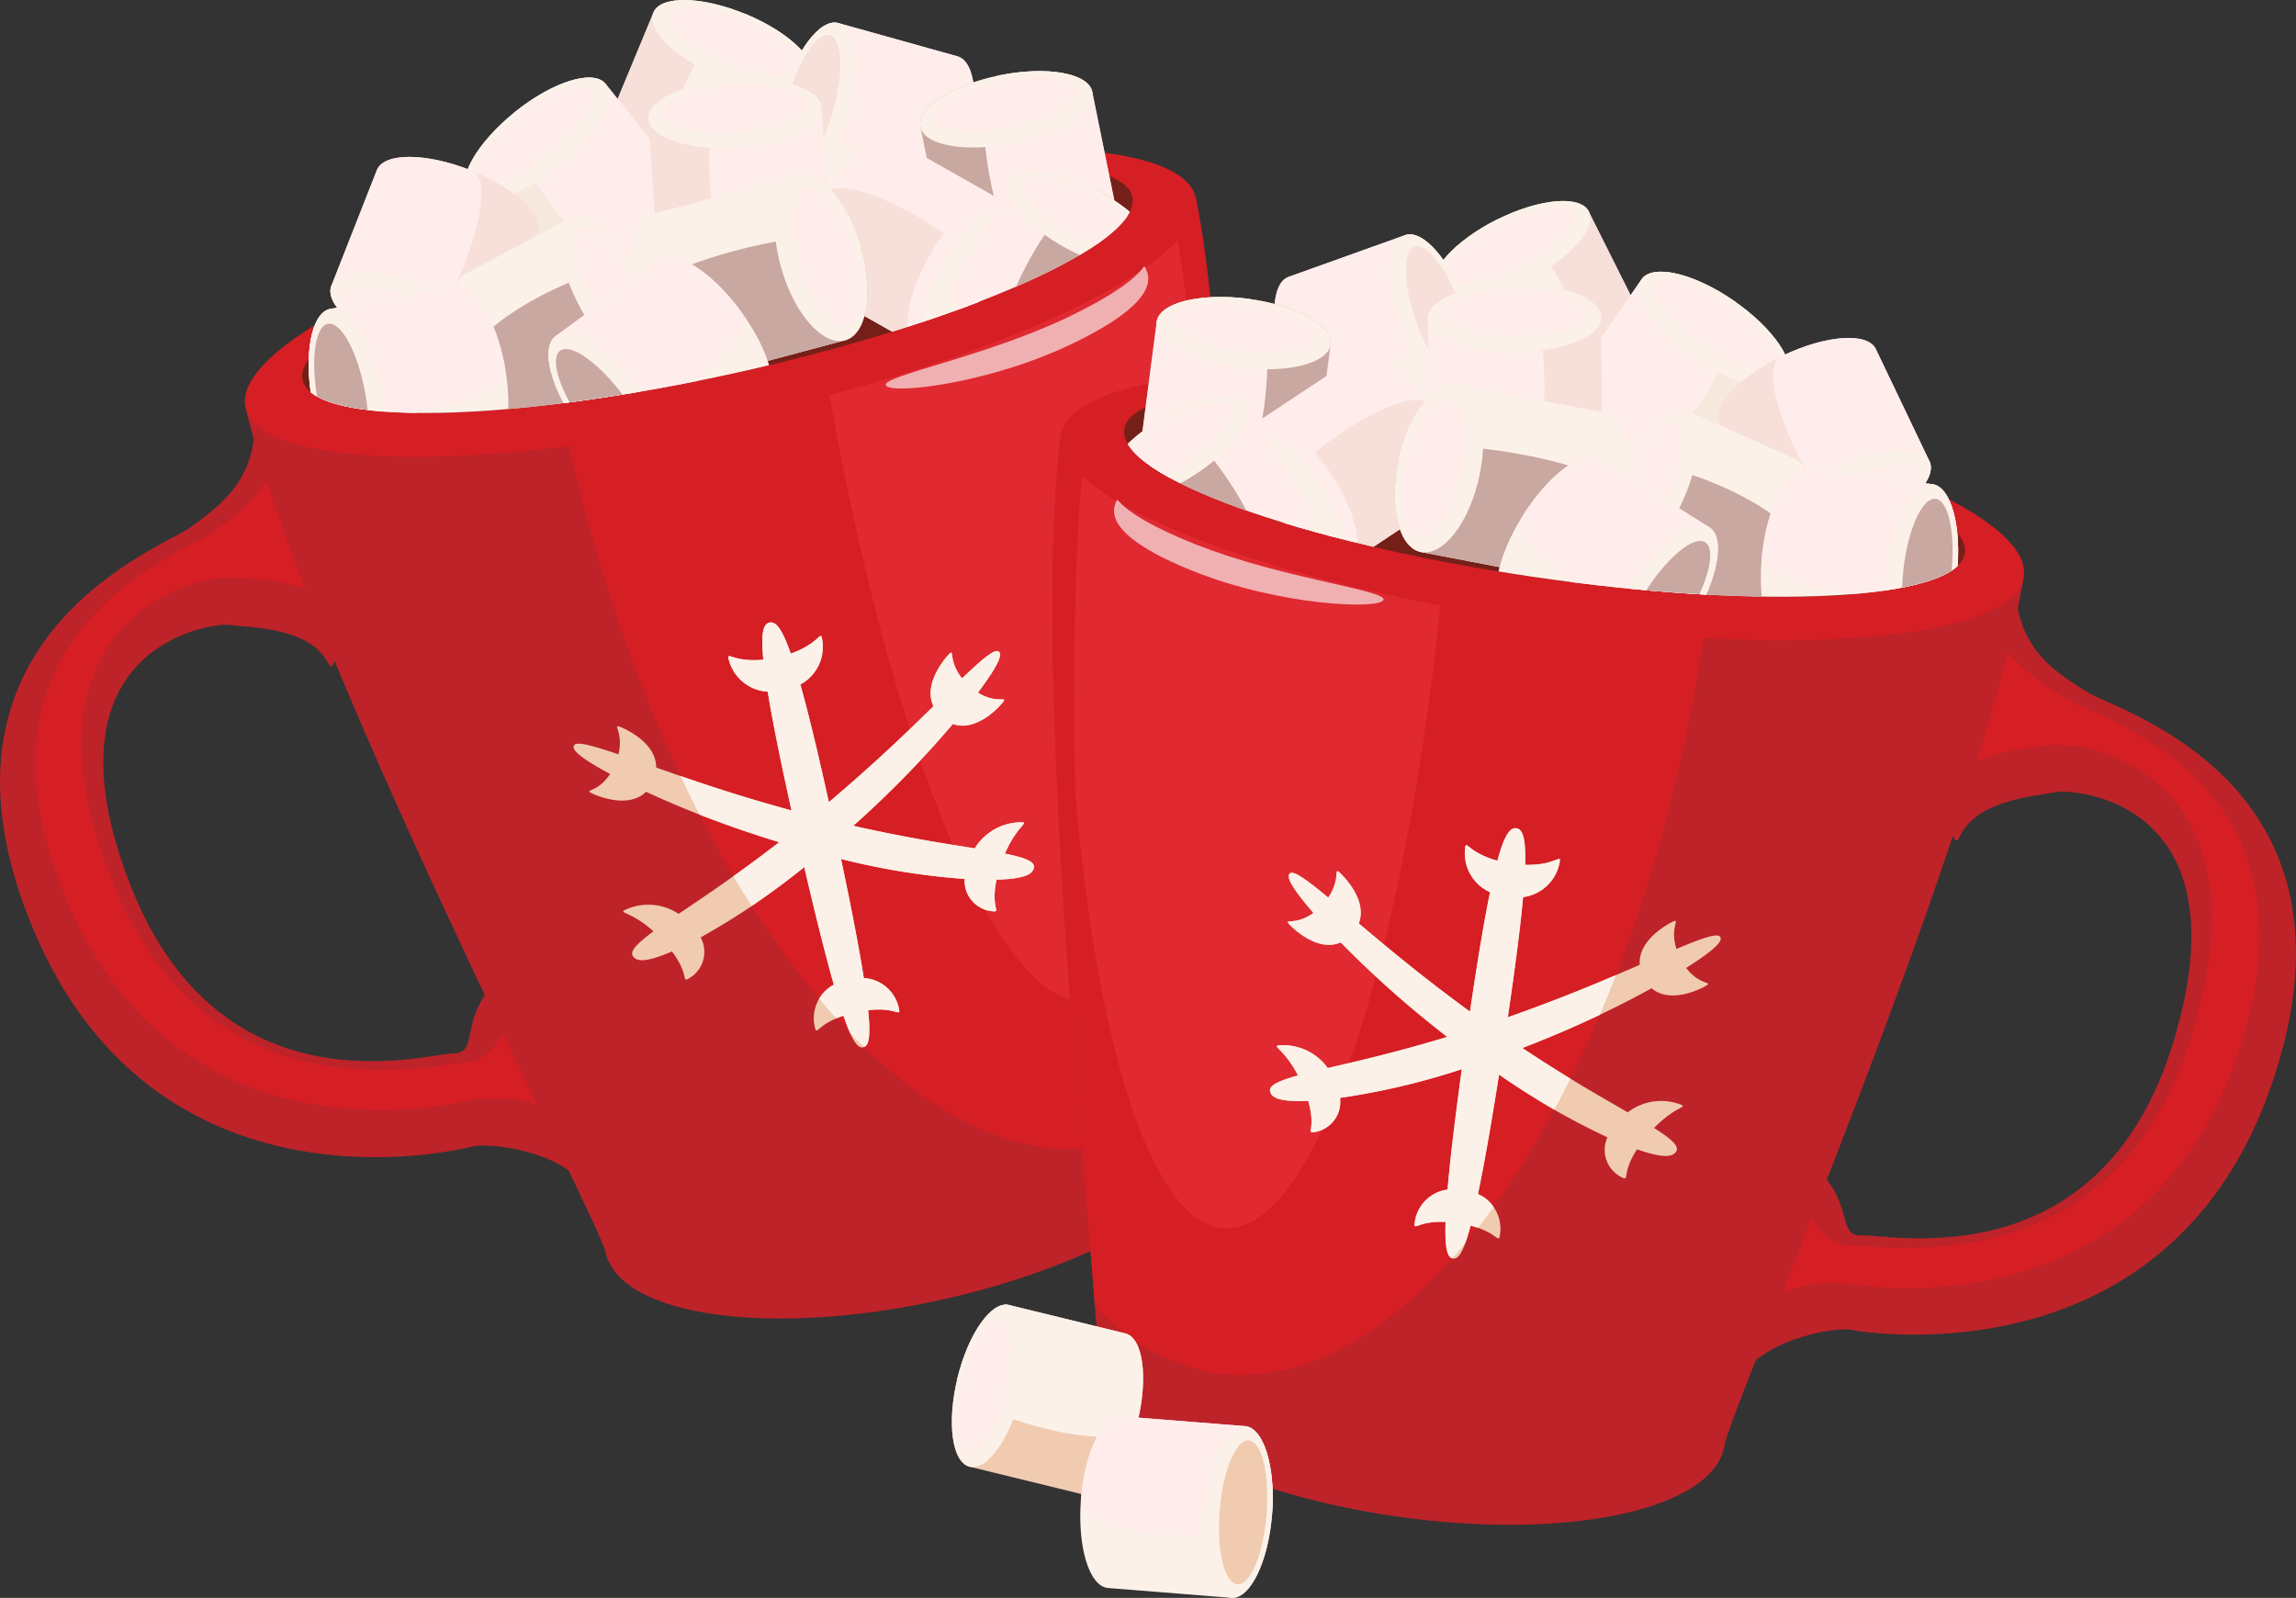 <svg xmlns="http://www.w3.org/2000/svg" xmlns:xlink="http://www.w3.org/1999/xlink" viewBox="0 0 148.652 103.453"><rect x="0" y="0" width="148.652" height="103.453" fill="#333333" stroke="none"/><defs><style>.a{fill:none;}.b{fill:#bd2329;}.c{fill:#d61e25;}.d{fill:#e02930;}.e{fill:#f0cbb0;}.f{fill:#fcf1e8;}.g{fill:#742019;}.h{fill:#f0b0b2;}.i{clip-path:url(#a);}.j{fill:#f7e0d9;}.k{fill:#ffedec;}.l{fill:#f6e8dd;}.m{fill:#c9a8a1;}.n{clip-path:url(#b);}</style><clipPath id="a" transform="translate(0 -1.318)"><path class="a" d="M42.251.993c14.836-3.28,28.7,2.361,29.363,5.381l1.7,7.672c.668,3.02-10.815,8.128-25.651,11.408s-27.4,3.49-28.071.47l-1.7-7.672C17.225,15.232,27.416,4.273,42.251.993Z"/></clipPath><clipPath id="b" transform="translate(0 -1.318)"><path class="a" d="M102.837,13.875c-15.032-2.217-28.455,4.4-28.906,7.456L72.785,29.1c-.451,3.06,11.366,7.338,26.4,9.555s27.582,1.532,28.034-1.528l1.146-7.773C128.813,26.3,117.868,16.092,102.837,13.875Z"/></clipPath></defs><title>hot-chocolate</title><path class="b" d="M16.5,28.253c.165,4.3-2.476,5.92-4.16,7.2S-5.771,42.539,2.144,61.462s27.264,14.392,28.4,14.094,6.258.3,7.56,3S36.587,61.3,32.995,64.086s-1.811,5.4-3.593,5.425S14.169,73.6,8.369,58.436,13.53,41.6,14.9,41.783s5.124.128,6.36,2.488S22.915,24.1,16.5,28.253Z" transform="translate(0 -1.318)"/><path class="c" d="M36.63,73.429c-.552-3.175-1.6-7.3-2.573-8.715a4.257,4.257,0,0,0-1.381,2.637,3.154,3.154,0,0,1-1.583,2.492,2.925,2.925,0,0,1-1.235.28c-.148.008-.4.052-.734.1C18.266,71.9,10.85,67.738,7.074,57.861c-4.722-12.354,1.119-16.773,3.849-18.1a9.524,9.524,0,0,1,4.643-1.041c.173.022.389.04.634.064a13.351,13.351,0,0,1,4.436.95c.077-3.79-.677-9.867-1.92-11.165-.423,3.835-2.9,5.686-4.461,6.845l-.372.278a10.413,10.413,0,0,1-1.341.786c-4,2.139-14.632,7.821-8.266,23.039,7.4,17.7,25.468,13.222,26.233,13.021A11.613,11.613,0,0,1,36.63,73.429Z" transform="translate(0 -1.318)"/><path class="b" d="M15.892,27.7,77.415,14.1c3.292,16.2,1.428,57.238,1.911,59.422.918,4.153-7.319,9.506-18.4,11.955s-20.8,1.068-21.72-3.085C38.727,80.208,19.736,43.782,15.892,27.7Z" transform="translate(0 -1.318)"/><path class="c" d="M79.242,70.543a13.535,13.535,0,0,1-7.486,4.88c-13.106,2.9-28.737-17.4-34.914-45.334-.5-2.27-.918-4.518-1.267-6.738L77.415,14.1C80.253,28.065,79.261,60.459,79.242,70.543Z" transform="translate(0 -1.318)"/><path class="d" d="M78.145,37.209C77.924,54.126,75.1,65.79,70.364,66.135,63.975,66.6,56.351,46.285,52.539,19.6L75.81,14.456C76.954,20.008,77.673,28.439,78.145,37.209Z" transform="translate(0 -1.318)"/><path class="e" d="M42.309,61.618c-1.448-1.3-2.277-1.161-1.835-1.388a3.537,3.537,0,0,1,3.463.256c1.436-.976,3.522-2.338,6.514-4.642a66.2,66.2,0,0,1-8.624-3.26c-1.051,1.038-2.894.387-3.481.111-.6-.286.354-.028,1.152-1.267-2.1-1.131-2.452-1.584-2.348-1.825s.643-.216,2.891.555c.355-1.456-.459-2.016.151-1.763.592.247,2.3,1.133,2.292,2.617,2.077.73,4.951,1.741,8.76,2.777-.762-3.439-1.251-5.913-1.541-7.687a2.767,2.767,0,0,1-2.531-2.119c-.122-.514.315.233,2.248.044-.188-1.9.052-2.322.4-2.4s.747.209,1.377,2.006c1.833-.643,1.914-1.5,2.02-.987a2.764,2.764,0,0,1-1.4,2.989c.488,1.73,1.086,4.178,1.845,7.618,3.016-2.545,5.2-4.672,6.772-6.208-.633-1.341.543-2.867.974-3.339s-.055.362.879,1.532c1.715-1.647,2.19-1.895,2.388-1.722s.073.732-1.358,2.645c1.247.787,2,.152,1.579.666s-1.815,1.863-3.205,1.365a66.287,66.287,0,0,1-6.446,6.592c3.683.827,6.15,1.183,7.864,1.463a3.537,3.537,0,0,1,3.031-1.692c.5.019-.31.245-1.077,2.03,1.731.343,1.962.641,1.857.978s-.525.654-2.4.71c-.384,1.8.279,2.1-.223,2.048a1.978,1.978,0,0,1-1.845-2.094,46.546,46.546,0,0,1-8-1.294c.726,3.449,1.194,5.927,1.475,7.708a2.461,2.461,0,0,1,2.279,2.019c.107.518-.261-.147-2,.064.2,1.9,0,2.328-.311,2.4s-.667-.235-1.289-2.042c-1.663.539-1.717,1.3-1.839.784a2.464,2.464,0,0,1,1.217-2.791c-.493-1.734-1.116-4.181-1.913-7.614a46.51,46.51,0,0,1-6.709,4.547,1.975,1.975,0,0,1-.79,2.675c-.434.258.041-.3-1.066-1.763-1.724.74-2.24.629-2.478.369S40.885,62.66,42.309,61.618Z" transform="translate(0 -1.318)"/><path class="f" d="M45.294,54.06c-.419-.815-.831-1.645-1.234-2.5,1.886.65,4.257,1.431,7.186,2.228-.762-3.439-1.251-5.913-1.541-7.687a2.767,2.767,0,0,1-2.531-2.119c-.122-.514.315.233,2.248.044-.188-1.9.052-2.322.4-2.4s.747.209,1.377,2.006c1.833-.643,1.914-1.5,2.02-.987a2.764,2.764,0,0,1-1.4,2.989c.488,1.73,1.086,4.178,1.845,7.618,3.016-2.545,5.2-4.672,6.772-6.208-.633-1.341.543-2.867.974-3.339s-.055.362.879,1.532c1.715-1.647,2.19-1.895,2.388-1.722s.073.732-1.358,2.645c1.247.787,2,.152,1.579.666s-1.815,1.863-3.205,1.365a66.287,66.287,0,0,1-6.446,6.592c3.683.827,6.15,1.183,7.864,1.463a3.537,3.537,0,0,1,3.031-1.692c.5.019-.31.245-1.077,2.03,1.731.343,1.962.641,1.857.978s-.525.654-2.4.71c-.384,1.8.279,2.1-.223,2.048a1.978,1.978,0,0,1-1.845-2.094,46.546,46.546,0,0,1-8-1.294c.726,3.449,1.194,5.927,1.475,7.708a2.461,2.461,0,0,1,2.279,2.019c.107.518-.261-.147-2,.064.188,1.808.016,2.278-.267,2.379-.3-.29-.6-.584-.893-.891-.131-.289-.276-.655-.44-1.134-.175.057-.322.116-.461.175-.375-.411-.745-.84-1.113-1.278a2.274,2.274,0,0,1,.952-.9c-.493-1.734-1.116-4.181-1.913-7.614-1.284,1.019-2.408,1.835-3.406,2.514q-.6-.942-1.185-1.928c.874-.623,1.857-1.346,2.964-2.2C48.474,55.243,46.767,54.636,45.294,54.06Z" transform="translate(0 -1.318)"/><ellipse class="c" cx="46.654" cy="20.903" rx="31.504" ry="7.491" transform="translate(-3.412 9.247) rotate(-12.467)"/><ellipse class="g" cx="46.45" cy="19.985" rx="27.51" ry="5.602" transform="translate(-3.219 9.181) rotate(-12.467)"/><path class="h" d="M57.355,26.268c.3.611,6.708-.1,12.128-2.724s5.01-4.184,4.709-4.8.515.411-4.9,3.039S57.051,25.655,57.355,26.268Z" transform="translate(0 -1.318)"/><g class="i"><path class="j" d="M48.279,2.232c2.836,1.176,4.759,3.04,4.295,4.159l-3.059,7.376c-.465,1.12-3.141,1.074-5.978-.1s-4.758-3.039-4.3-4.158L42.3,2.129C42.766,1.009,45.442,1.054,48.279,2.232Z" transform="translate(0 -1.318)"/><path class="f" d="M48.213,2.205c.021.01.045.017.066.026,2.836,1.176,4.759,3.04,4.295,4.159l-3.059,7.376c-.465,1.12-3.141,1.074-5.978-.1l-.065-.029C41.062,12.793,46.046,1.441,48.213,2.205Z" transform="translate(0 -1.318)"/><ellipse class="f" cx="47.437" cy="4.26" rx="2.196" ry="5.561" transform="translate(25.326 45.127) rotate(-67.47)"/><ellipse class="k" cx="47.561" cy="3.963" rx="1.52" ry="4.662" transform="translate(25.674 45.057) rotate(-67.466)"/><path class="l" d="M33.34,8.568c2.463-1.976,5.092-2.788,5.87-1.816l5.137,6.4c.78.972-.583,3.362-3.047,5.337s-5.091,2.788-5.87,1.816l-5.137-6.4C29.513,12.932,30.877,10.543,33.34,8.568Z" transform="translate(0 -1.318)"/><path class="k" d="M33.283,8.614c.02-.015.039-.031.057-.046,2.463-1.976,5.092-2.788,5.87-1.816l5.137,6.4c.78.972-.583,3.362-3.047,5.337a.639.639,0,0,1-.056.044C39.292,20.294,31.523,10.189,33.283,8.614Z" transform="translate(0 -1.318)"/><ellipse class="f" cx="34.752" cy="10.329" rx="5.716" ry="2.257" transform="translate(1.181 22.699) rotate(-38.735)"/><ellipse class="k" cx="34.545" cy="10.071" rx="4.792" ry="1.562" transform="translate(1.294 22.507) rotate(-38.725)"/><path class="f" d="M50.659,7.59c.831-2.967,2.451-5.107,3.622-4.778l7.712,2.155c1.173.328,1.45,3,.621,5.963s-2.451,5.1-3.621,4.778L51.28,13.551C50.107,13.224,49.83,10.554,50.659,7.59Z" transform="translate(0 -1.318)"/><path class="k" d="M50.642,7.657c.006-.023.011-.046.017-.067.831-2.967,2.451-5.107,3.622-4.778l7.712,2.155c1.173.328,1.45,3,.621,5.963-.006.023-.013.045-.02.067C62.045,13.5,50.142,9.909,50.642,7.657Z" transform="translate(0 -1.318)"/><ellipse class="f" cx="52.78" cy="8.182" rx="5.575" ry="2.203" transform="translate(30.693 55.495) rotate(-74.385)"/><ellipse class="j" cx="52.47" cy="8.095" rx="4.675" ry="1.524" transform="translate(30.543 55.128) rotate(-74.377)"/><path class="j" d="M47.445,6.448c3.1-.2,5.669.631,5.748,1.852l.518,8.05c.08,1.223-2.366,2.376-5.462,2.575S42.58,18.3,42.5,17.072l-.519-8.05C41.905,7.8,44.351,6.648,47.445,6.448Z" transform="translate(0 -1.318)"/><path class="k" d="M47.375,6.453l.07,0c3.1-.2,5.669.631,5.748,1.852l.518,8.05c.08,1.223-2.366,2.376-5.462,2.575l-.07,0C45.618,19.239,45.07,6.729,47.375,6.453Z" transform="translate(0 -1.318)"/><ellipse class="f" cx="47.588" cy="8.662" rx="5.617" ry="2.218" transform="translate(-0.458 1.758) rotate(-3.684)"/><ellipse class="k" cx="47.568" cy="8.338" rx="4.709" ry="1.535" transform="translate(-0.437 1.749) rotate(-3.676)"/><path class="j" d="M25.86,23.932c-2.879-1.134-4.852-2.974-4.405-4.111L24.4,12.332c.448-1.138,3.145-1.141,6.025-.009s4.852,2.973,4.4,4.111l-2.945,7.49C31.438,25.06,28.74,25.065,25.86,23.932Z" transform="translate(0 -1.318)"/><path class="k" d="M25.927,23.957c-.022-.01-.044-.017-.067-.025-2.879-1.134-4.852-2.974-4.405-4.111L24.4,12.332c.448-1.138,3.145-1.141,6.025-.009l.065.027C32.937,13.155,28.125,24.687,25.927,23.957Z" transform="translate(0 -1.318)"/><ellipse class="f" cx="26.67" cy="21.872" rx="2.214" ry="5.604" transform="translate(-3.446 37.368) rotate(-68.53)"/><ellipse class="k" cx="26.552" cy="22.173" rx="1.532" ry="4.698" transform="translate(-3.801 37.45) rotate(-68.531)"/><path class="m" d="M64.707,6.2c3.074-.624,5.765-.148,6.011,1.067l1.625,7.991c.247,1.214-2.043,2.7-5.117,3.329s-5.765.148-6.01-1.065L59.59,9.527C59.343,8.312,61.633,6.823,64.707,6.2Z" transform="translate(0 -1.318)"/><path class="k" d="M64.636,6.212l.07-.016c3.074-.624,5.765-.148,6.011,1.067l1.625,7.991c.247,1.214-2.043,2.7-5.117,3.329a.682.682,0,0,1-.07.012C64.632,19.259,62.365,6.8,64.636,6.212Z" transform="translate(0 -1.318)"/><ellipse class="f" cx="65.154" cy="8.395" rx="5.678" ry="2.242" transform="translate(-0.366 11.836) rotate(-11.496)"/><ellipse class="k" cx="65.088" cy="8.073" rx="4.761" ry="1.551" transform="translate(-0.303 11.815) rotate(-11.495)"/><path class="f" d="M41.3,19.187c1.407,2.625,1.707,5.2.671,5.759l-6.825,3.66c-1.037.556-3.018-1.121-4.426-3.746s-1.707-5.2-.669-5.76l6.824-3.66C37.906,14.886,39.888,16.562,41.3,19.187Z" transform="translate(0 -1.318)"/><path class="m" d="M41.262,19.128c.012.019.023.04.034.059,1.407,2.625,1.707,5.2.671,5.759l-6.825,3.66c-1.037.556-3.018-1.121-4.426-3.746a.526.526,0,0,0-.03-.061C29.394,22.687,40.1,17.222,41.262,19.128Z" transform="translate(0 -1.318)"/><ellipse class="f" cx="39.42" cy="20.193" rx="2.129" ry="5.393" transform="translate(-4.863 19.704) rotate(-28.197)"/><ellipse class="k" cx="39.694" cy="20.046" rx="1.474" ry="4.521" transform="translate(-4.761 19.82) rotate(-28.201)"/><path class="k" d="M63.905,20.007c-1.482,2.622-3.521,4.27-4.555,3.685L52.537,19.84c-1.034-.586-.673-3.183.808-5.8s3.522-4.269,4.557-3.684l6.812,3.854C65.749,14.79,65.387,17.388,63.905,20.007Z" transform="translate(0 -1.318)"/><path class="j" d="M63.94,19.947c-.012.021-.022.042-.034.061-1.482,2.622-3.521,4.27-4.555,3.685L52.537,19.84c-1.034-.586-.673-3.183.808-5.8.011-.02.023-.04.035-.058C54.488,11.732,64.939,17.93,63.94,19.947Z" transform="translate(0 -1.318)"/><ellipse class="k" cx="62.032" cy="18.949" rx="5.449" ry="2.152" transform="translate(15.003 62.299) rotate(-60.511)"/><ellipse class="f" cx="62.306" cy="19.104" rx="4.569" ry="1.489" transform="translate(15.006 62.616) rotate(-60.51)"/><path class="f" d="M55.735,17.333c.849,2.947.386,5.641-1.035,6.02l-9.358,2.493c-1.421.378-3.262-1.7-4.113-4.648s-.385-5.641,1.036-6.021l9.359-2.493C53.044,12.306,54.885,14.387,55.735,17.333Z" transform="translate(0 -1.318)"/><path class="m" d="M55.713,17.266c.007.021.016.044.022.067.849,2.947.386,5.641-1.035,6.02l-9.358,2.493c-1.421.378-3.262-1.7-4.113-4.648-.006-.023-.011-.046-.017-.068C40.337,18.729,54.933,15.1,55.713,17.266Z" transform="translate(0 -1.318)"/><path class="f" d="M51.624,12.684c-1.423.38-1.886,3.074-1.037,6.021s2.692,5.026,4.113,4.648,1.884-3.073,1.035-6.02S53.044,12.306,51.624,12.684Z" transform="translate(0 -1.318)"/><path class="k" d="M52.249,13.446c-.984.262-1.2,2.475-.491,4.946s2.087,4.26,3.071,4,1.2-2.477.491-4.948S53.233,13.185,52.249,13.446Z" transform="translate(0 -1.318)"/><path class="f" d="M20.214,27.325c-.57-3.093-.046-5.783,1.177-6.009l8.042-1.489c1.221-.226,2.676,2.1,3.248,5.191s.046,5.782-1.176,6.009l-8.042,1.488C22.242,32.742,20.788,30.418,20.214,27.325Z" transform="translate(0 -1.318)"/><path class="k" d="M20.229,27.4c0-.024-.01-.047-.015-.071-.57-3.093-.046-5.783,1.177-6.009l8.042-1.489c1.221-.226,2.676,2.1,3.248,5.191l.012.07C33.313,27.63,20.783,29.688,20.229,27.4Z" transform="translate(0 -1.318)"/><ellipse class="f" cx="22.427" cy="26.916" rx="2.25" ry="5.695" transform="translate(-4.522 3.211) rotate(-10.482)"/><ellipse class="m" cx="22.103" cy="26.976" rx="1.556" ry="4.775" transform="translate(-4.541 3.156) rotate(-10.487)"/><path class="f" d="M37.557,29.107c-1.892-2.585-2.6-5.288-1.575-6.034l6.724-4.917c1.021-.747,3.382.744,5.272,3.33s2.6,5.288,1.575,6.033l-6.725,4.918C41.807,33.184,39.447,31.693,37.557,29.107Z" transform="translate(0 -1.318)"/><path class="k" d="M37.6,29.165c-.015-.019-.031-.038-.045-.058-1.892-2.585-2.6-5.288-1.575-6.034l6.724-4.917c1.021-.747,3.382.744,5.272,3.33l.043.059C49.713,23.6,39.119,31.023,37.6,29.165Z" transform="translate(0 -1.318)"/><ellipse class="f" cx="39.405" cy="27.755" rx="2.29" ry="5.8" transform="translate(-8.786 27.288) rotate(-36.17)"/><ellipse class="m" cx="39.134" cy="27.952" rx="1.585" ry="4.862" transform="translate(-8.955 27.171) rotate(-36.176)"/><path class="k" d="M71.1,13.678c2.619,1.4,4.293,3.373,3.741,4.408L71.2,24.9c-.551,1.034-3.123.739-5.744-.661s-4.294-3.371-3.741-4.406l3.639-6.811C65.91,11.984,68.48,12.279,71.1,13.678Z" transform="translate(0 -1.318)"/><path class="m" d="M71.04,13.648a.639.639,0,0,0,.061.03c2.619,1.4,4.293,3.373,3.741,4.408L71.2,24.9c-.551,1.034-3.123.739-5.744-.661L65.4,24.2C63.16,23.165,69.024,12.707,71.04,13.648Z" transform="translate(0 -1.318)"/><ellipse class="f" cx="70.099" cy="15.552" rx="2.125" ry="5.377" transform="translate(23.351 68.735) rotate(-61.887)"/><ellipse class="k" cx="70.246" cy="15.277" rx="1.469" ry="4.508" transform="translate(23.673 68.721) rotate(-61.89)"/></g><path class="b" d="M130.464,39.234c.141,4.3,2.89,5.729,4.662,6.89s18.567,5.776,12.017,25.214-26.171,16.295-27.327,16.078-6.221.74-7.328,3.526.287-17.32,4.069-14.792,2.19,5.255,3.97,5.155,15.485,3,20.191-12.543-6.345-16.423-7.7-16.146-5.1.492-6.167,2.934S123.768,35.552,130.464,39.234Z" transform="translate(0 -1.318)"/><path class="c" d="M113.6,85.728c.325-3.207,1.077-7.391,1.947-8.875a4.257,4.257,0,0,1,1.565,2.532,3.154,3.154,0,0,0,1.756,2.373,2.925,2.925,0,0,0,1.252.192c.148,0,.405.023.74.05,10.948.9,18.05-3.782,21.114-13.9,3.831-12.658-2.309-16.651-5.127-17.781a9.524,9.524,0,0,0-4.7-.708c-.171.035-.385.068-.628.109a13.351,13.351,0,0,0-4.357,1.263c-.347-3.775-.026-9.89,1.122-11.273.7,3.8,3.3,5.465,4.937,6.511l.39.251a10.413,10.413,0,0,0,1.394.689c4.144,1.849,15.151,6.761,9.884,22.393-6.127,18.185-24.463,15-25.241,14.854A11.613,11.613,0,0,0,113.6,85.728Z" transform="translate(0 -1.318)"/><path class="b" d="M131.029,38.643,68.695,29.45c-2.131,16.394,2.646,57.194,2.32,59.407-.621,4.208,7.976,8.961,19.2,10.616s20.825-.414,21.446-4.622C111.987,92.639,128.339,54.954,131.029,38.643Z" transform="translate(0 -1.318)"/><path class="c" d="M70.887,85.879A13.535,13.535,0,0,0,78.7,90.215c13.279,1.958,27.427-19.4,31.6-47.7.339-2.3.594-4.572.784-6.811L68.695,29.45C66.857,43.581,70.15,75.823,70.887,85.879Z" transform="translate(0 -1.318)"/><path class="d" d="M69.61,52.552c1.424,16.858,5.073,28.292,9.818,28.3,6.406.01,12.566-20.8,14.471-47.684L70.321,29.69C69.575,35.31,69.457,43.771,69.61,52.552Z" transform="translate(0 -1.318)"/><path class="e" d="M107.091,74.351c1.352-1.4,2.189-1.32,1.732-1.515a3.537,3.537,0,0,0-3.436.5c-1.5-.871-3.679-2.081-6.827-4.167a66.2,66.2,0,0,0,8.37-3.865c1.122.96,2.914.181,3.48-.137.582-.329-.355,0-1.239-1.182,2.019-1.278,2.333-1.755,2.212-1.987s-.657-.17-2.844.76c-.458-1.427.314-2.043-.276-1.747-.573.288-2.215,1.294-2.1,2.774-2.019.875-4.814,2.088-8.541,3.393.516-3.485.828-5.987.99-7.777a2.767,2.767,0,0,0,2.374-2.294c.085-.522-.3.255-2.239.2.053-1.9-.217-2.313-.569-2.365s-.73.261-1.231,2.1c-1.874-.511-2.016-1.365-2.085-.841a2.764,2.764,0,0,0,1.611,2.882c-.364,1.76-.786,4.245-1.3,7.73-3.189-2.325-5.516-4.291-7.2-5.711.536-1.382-.745-2.821-1.209-3.262s.081.357-.768,1.591c-1.828-1.521-2.32-1.734-2.5-1.548s-.021.735,1.543,2.541c-1.188.874-1.988.294-1.528.776s1.942,1.729,3.294,1.134a66.287,66.287,0,0,0,6.9,6.117c-3.615,1.087-6.05,1.618-7.74,2.018A3.537,3.537,0,0,0,82.819,69c-.495.055.327.222,1.218,1.949-1.7.466-1.911.779-1.783,1.107s.57.615,2.445.538c.511,1.764-.129,2.115.368,2.027a1.978,1.978,0,0,0,1.691-2.22,46.546,46.546,0,0,0,7.885-1.859c-.478,3.492-.769,6-.923,7.794a2.461,2.461,0,0,0-2.129,2.176c-.069.524.25-.165,2-.078-.063,1.91.168,2.322.481,2.368s.649-.282,1.14-2.129c1.7.419,1.805,1.173,1.89.651a2.464,2.464,0,0,0-1.413-2.7c.369-1.764.815-4.25,1.366-7.731a46.51,46.51,0,0,0,7.015,4.059,1.975,1.975,0,0,0,.978,2.613c.451.227-.062-.292.938-1.834,1.772.616,2.279.468,2.5.192S108.586,75.289,107.091,74.351Z" transform="translate(0 -1.318)"/><path class="f" d="M103.576,67.023c.36-.843.712-1.7,1.053-2.578-1.835.783-4.144,1.73-7.009,2.734.516-3.485.828-5.987.99-7.777a2.767,2.767,0,0,0,2.374-2.294c.085-.522-.3.255-2.239.2.053-1.9-.217-2.313-.569-2.365s-.73.261-1.231,2.1c-1.874-.511-2.016-1.365-2.085-.841a2.764,2.764,0,0,0,1.611,2.882c-.364,1.76-.786,4.245-1.3,7.73-3.189-2.325-5.516-4.291-7.2-5.711.536-1.382-.745-2.821-1.209-3.262s.081.357-.768,1.591c-1.828-1.521-2.32-1.734-2.5-1.548s-.021.735,1.543,2.541c-1.188.874-1.988.294-1.528.776s1.942,1.729,3.294,1.134a66.287,66.287,0,0,0,6.9,6.117c-3.615,1.087-6.05,1.618-7.74,2.018A3.537,3.537,0,0,0,82.819,69c-.495.055.327.222,1.218,1.949-1.7.466-1.911.779-1.783,1.107s.57.615,2.445.538c.511,1.764-.129,2.115.368,2.027a1.978,1.978,0,0,0,1.691-2.22,46.546,46.546,0,0,0,7.885-1.859c-.478,3.492-.769,6-.923,7.794a2.461,2.461,0,0,0-2.129,2.176c-.069.524.25-.165,2-.078-.059,1.817.147,2.273.436,2.354.276-.311.552-.625.827-.952.11-.3.229-.673.358-1.162.179.044.33.093.473.142.345-.436.683-.891,1.019-1.354a2.274,2.274,0,0,0-1.014-.834c.369-1.764.815-4.25,1.366-7.731,1.353.925,2.532,1.659,3.576,2.266q.53-.982,1.044-2.008c-.916-.56-1.948-1.211-3.113-1.983C100.489,68.43,102.149,67.7,103.576,67.023Z" transform="translate(0 -1.318)"/><ellipse class="c" cx="99.862" cy="34.047" rx="7.491" ry="31.504" transform="translate(51.61 126.556) rotate(-81.611)"/><ellipse class="g" cx="100" cy="33.118" rx="5.602" ry="27.51" transform="translate(52.647 125.898) rotate(-81.611)"/><path class="h" d="M89.569,40.16c-.253.631-6.7.38-12.291-1.855s-5.3-3.817-5.038-4.449-.484.446,5.108,2.682S89.83,39.527,89.569,40.16Z" transform="translate(0 -1.318)"/><g class="n"><path class="j" d="M96.913,15.539c-2.746,1.375-4.53,3.371-3.988,4.454l3.576,7.14c.544,1.084,3.21.847,5.955-.528s4.53-3.369,3.989-4.453l-3.577-7.141C102.325,13.927,99.659,14.163,96.913,15.539Z" transform="translate(0 -1.318)"/><path class="f" d="M96.977,15.508c-.021.012-.043.02-.064.031-2.746,1.375-4.53,3.371-3.988,4.454l3.576,7.14c.544,1.084,3.21.847,5.955-.528l.063-.033C104.863,25.56,99.084,14.592,96.977,15.508Z" transform="translate(0 -1.318)"/><ellipse class="f" cx="97.897" cy="17.503" rx="5.561" ry="2.196" transform="translate(2.529 44.383) rotate(-26.609)"/><ellipse class="k" cx="97.752" cy="17.215" rx="4.662" ry="1.52" transform="translate(2.644 44.294) rotate(-26.612)"/><path class="l" d="M112.265,20.8c-2.6-1.8-5.277-2.418-5.985-1.393l-4.668,6.754c-.709,1.025.82,3.312,3.418,5.107s5.277,2.419,5.985,1.394l4.668-6.754C116.393,24.878,114.862,22.592,112.265,20.8Z" transform="translate(0 -1.318)"/><path class="k" d="M112.325,20.839c-.021-.013-.041-.028-.06-.042-2.6-1.8-5.277-2.418-5.985-1.393l-4.668,6.754c-.709,1.025.82,3.312,3.418,5.107a.639.639,0,0,0,.059.04C107.162,32.917,114.193,22.285,112.325,20.839Z" transform="translate(0 -1.318)"/><ellipse class="f" cx="110.982" cy="22.654" rx="2.257" ry="5.716" transform="translate(29.237 99.745) rotate(-55.343)"/><ellipse class="k" cx="111.17" cy="22.382" rx="1.562" ry="4.792" transform="translate(29.556 99.797) rotate(-55.354)"/><path class="f" d="M94.92,21.053c-1.04-2.9-2.808-4.919-3.953-4.508l-7.539,2.7c-1.147.411-1.234,3.093-.2,5.992s2.808,4.918,3.952,4.508l7.54-2.7C95.871,26.634,95.958,23.951,94.92,21.053Z" transform="translate(0 -1.318)"/><path class="k" d="M94.942,21.119c-.008-.022-.015-.045-.022-.066-1.04-2.9-2.808-4.919-3.953-4.508l-7.539,2.7c-1.147.411-1.234,3.093-.2,5.992.008.023.016.044.025.066C83.984,27.758,95.6,23.329,94.942,21.119Z" transform="translate(0 -1.318)"/><ellipse class="f" cx="92.846" cy="21.795" rx="2.203" ry="5.575" transform="translate(-1.914 31.244) rotate(-19.693)"/><ellipse class="j" cx="93.15" cy="21.685" rx="1.524" ry="4.675" transform="translate(-1.858 31.354) rotate(-19.701)"/><path class="j" d="M98.045,19.686c-3.1.022-5.61,1.032-5.6,2.256l.056,8.066c.007,1.225,2.529,2.2,5.631,2.18s5.61-1.032,5.6-2.257l-.055-8.066C103.667,20.641,101.145,19.665,98.045,19.686Z" transform="translate(0 -1.318)"/><path class="k" d="M98.115,19.686h-.07c-3.1.022-5.61,1.032-5.6,2.256l.056,8.066c.007,1.225,2.529,2.2,5.631,2.18h.07C100.776,32.314,100.434,19.8,98.115,19.686Z" transform="translate(0 -1.318)"/><ellipse class="f" cx="98.059" cy="21.904" rx="5.617" ry="2.218" transform="translate(-0.148 -0.643) rotate(-0.394)"/><ellipse class="k" cx="98.056" cy="21.579" rx="4.709" ry="1.535" transform="translate(-0.149 -0.629) rotate(-0.402)"/><path class="j" d="M120.819,35.59c2.791-1.336,4.628-3.311,4.1-4.414l-3.472-7.261c-.527-1.1-3.218-.915-6.01.42s-4.628,3.311-4.1,4.413l3.47,7.261C115.335,37.112,118.027,36.925,120.819,35.59Z" transform="translate(0 -1.318)"/><path class="k" d="M120.754,35.62c.021-.011.043-.02.065-.03,2.791-1.336,4.628-3.311,4.1-4.414l-3.472-7.261c-.527-1.1-3.218-.915-6.01.42l-.063.031C112.993,25.344,118.613,36.5,120.754,35.62Z" transform="translate(0 -1.318)"/><ellipse class="f" cx="119.864" cy="33.593" rx="5.604" ry="2.214" transform="translate(-2.768 53.66) rotate(-25.548)"/><ellipse class="k" cx="120.003" cy="33.885" rx="4.698" ry="1.532" transform="translate(-2.88 53.747) rotate(-25.547)"/><path class="m" d="M80.809,20.662c-3.111-.4-5.76.262-5.92,1.492L73.837,30.24c-.16,1.228,2.23,2.551,5.341,2.956s5.76-.262,5.919-1.49l1.052-8.086C86.309,22.391,83.919,21.068,80.809,20.662Z" transform="translate(0 -1.318)"/><path class="k" d="M80.88,20.673l-.071-.01c-3.111-.4-5.76.262-5.92,1.492L73.837,30.24c-.16,1.228,2.23,2.551,5.341,2.956a.682.682,0,0,0,.071.007C81.813,33.686,83.188,21.1,80.88,20.673Z" transform="translate(0 -1.318)"/><ellipse class="f" cx="80.519" cy="22.887" rx="2.242" ry="5.678" transform="translate(47.428 98.459) rotate(-82.582)"/><ellipse class="k" cx="80.562" cy="22.561" rx="1.551" ry="4.761" transform="translate(47.79 98.218) rotate(-82.583)"/><path class="f" d="M105.084,31.955c-1.217,2.718-1.333,5.311-.26,5.792l7.068,3.165c1.074.481,2.931-1.333,4.148-4.051s1.332-5.312.258-5.793L109.231,27.9C108.16,27.424,106.3,29.236,105.084,31.955Z" transform="translate(0 -1.318)"/><path class="m" d="M105.114,31.893c-.011.02-.02.041-.03.062-1.217,2.718-1.333,5.311-.26,5.792l7.068,3.165c1.074.481,2.931-1.333,4.148-4.051a.526.526,0,0,1,.026-.063C117.2,34.6,106.133,29.91,105.114,31.893Z" transform="translate(0 -1.318)"/><ellipse class="f" cx="107.027" cy="32.825" rx="5.393" ry="2.129" transform="translate(33.334 115.778) rotate(-65.882)"/><ellipse class="k" cx="106.743" cy="32.698" rx="4.521" ry="1.474" transform="translate(33.275 115.437) rotate(-65.877)"/><path class="k" d="M82.59,34.381c1.664,2.51,3.816,4.009,4.806,3.352l6.522-4.327c.989-.658.445-3.223-1.219-5.731s-3.817-4.008-4.807-3.351l-6.521,4.328C80.38,29.309,80.926,31.874,82.59,34.381Z" transform="translate(0 -1.318)"/><path class="j" d="M82.552,34.323c.014.02.025.04.038.058,1.664,2.51,3.816,4.009,4.806,3.352l6.522-4.327c.989-.658.445-3.223-1.219-5.731-.013-.019-.026-.038-.039-.056C91.4,25.457,81.411,32.383,82.552,34.323Z" transform="translate(0 -1.318)"/><ellipse class="k" cx="84.383" cy="33.192" rx="2.152" ry="5.449" transform="translate(-4.28 50.874) rotate(-33.567)"/><ellipse class="f" cx="84.121" cy="33.366" rx="1.489" ry="4.569" transform="translate(-4.42 50.759) rotate(-33.568)"/><path class="f" d="M90.55,31.132c-.637,3,.016,5.655,1.46,5.931l9.512,1.821c1.444.276,3.132-1.93,3.772-4.929s-.017-5.654-1.462-5.932L94.32,26.2C92.877,25.927,91.188,28.134,90.55,31.132Z" transform="translate(0 -1.318)"/><path class="m" d="M90.567,31.064c-.005.022-.013.045-.017.068-.637,3,.016,5.655,1.46,5.931l9.512,1.821c1.444.276,3.132-1.93,3.772-4.929,0-.023.008-.047.012-.069C106.008,31.43,91.191,28.851,90.567,31.064Z" transform="translate(0 -1.318)"/><path class="f" d="M94.32,26.2c1.446.277,2.1,2.933,1.462,5.932s-2.328,5.2-3.772,4.929-2.1-2.932-1.46-5.931S92.877,25.927,94.32,26.2Z" transform="translate(0 -1.318)"/><path class="k" d="M93.75,27.008c1,.191,1.377,2.383.842,4.9s-1.779,4.4-2.779,4.206-1.376-2.386-.841-4.9S92.751,26.817,93.75,27.008Z" transform="translate(0 -1.318)"/><path class="f" d="M126.691,38.573c.348-3.125-.366-5.772-1.6-5.91l-8.128-.913c-1.234-.139-2.52,2.282-2.871,5.409s.365,5.771,1.6,5.91l8.128.912C125.054,44.12,126.339,41.7,126.691,38.573Z" transform="translate(0 -1.318)"/><path class="k" d="M126.682,38.645c0-.024.007-.047.01-.072.348-3.125-.366-5.772-1.6-5.91l-8.128-.913c-1.234-.139-2.52,2.282-2.871,5.409l-.007.071C113.648,39.809,126.292,40.97,126.682,38.645Z" transform="translate(0 -1.318)"/><ellipse class="f" cx="124.455" cy="38.322" rx="5.695" ry="2.25" transform="translate(72.491 156.409) rotate(-83.596)"/><ellipse class="m" cx="124.783" cy="38.359" rx="4.775" ry="1.556" transform="translate(72.736 156.763) rotate(-83.592)"/><path class="f" d="M109.52,41.584c1.7-2.713,2.213-5.459,1.142-6.13L103.6,31.027c-1.072-.672-3.321.983-5.022,3.7s-2.213,5.459-1.142,6.13l7.058,4.427C105.569,45.953,107.818,44.3,109.52,41.584Z" transform="translate(0 -1.318)"/><path class="k" d="M109.479,41.645c.014-.02.029-.04.041-.061,1.7-2.713,2.213-5.459,1.142-6.13L103.6,31.027c-1.072-.672-3.321.983-5.022,3.7l-.039.062C97,36.959,108.1,43.606,109.479,41.645Z" transform="translate(0 -1.318)"/><ellipse class="f" cx="107.58" cy="40.367" rx="5.8" ry="2.29" transform="translate(16.226 108.744) rotate(-57.908)"/><ellipse class="m" cx="107.864" cy="40.544" rx="4.862" ry="1.585" transform="matrix(0.531, -0.847, 0.847, 0.531, 16.202, 109.059)"/><path class="k" d="M74.963,28.579c-2.513,1.583-4.042,3.67-3.418,4.663l4.114,6.535c.624.992,3.168.515,5.682-1.068s4.044-3.667,3.418-4.661l-4.114-6.535C80.021,26.521,77.478,27,74.963,28.579Z" transform="translate(0 -1.318)"/><path class="m" d="M75.022,28.545a.639.639,0,0,1-.059.034c-2.513,1.583-4.042,3.67-3.418,4.663l4.114,6.535c.624.992,3.168.515,5.682-1.068l.056-.037C83.558,37.478,76.966,27.463,75.022,28.545Z" transform="translate(0 -1.318)"/><ellipse class="f" cx="76.095" cy="30.377" rx="5.377" ry="2.125" transform="matrix(0.846, -0.533, 0.533, 0.846, -4.486, 43.891)"/><ellipse class="k" cx="75.929" cy="30.114" rx="4.508" ry="1.469" transform="translate(-4.372 43.759) rotate(-32.188)"/></g><path class="e" d="M61.991,90.54c.707-2.892,2.208-5.009,3.348-4.73l7.52,1.838c1.143.279,1.495,2.85.788,5.741S71.439,98.4,70.3,98.119l-7.52-1.839C61.636,96,61.283,93.432,61.991,90.54Z" transform="translate(0 -1.318)"/><path class="f" d="M61.976,90.607c0-.023.009-.045.014-.067.707-2.892,2.208-5.009,3.348-4.73l7.52,1.838c1.143.279,1.495,2.85.788,5.741-.007.023-.012.045-.018.066C73.179,95.889,61.565,92.8,61.976,90.607Z" transform="translate(0 -1.318)"/><ellipse class="f" cx="64.058" cy="91.045" rx="5.39" ry="2.128" transform="translate(-39.596 130.327) rotate(-76.26)"/><ellipse class="k" cx="63.757" cy="90.97" rx="4.519" ry="1.474" transform="translate(-39.752 129.983) rotate(-76.263)"/><path class="f" d="M82.357,99.386c.244-3.072-.539-5.639-1.752-5.734l-7.981-.636c-1.214-.1-2.4,2.313-2.64,5.383s.54,5.637,1.752,5.733l7.983.635C80.933,104.865,82.115,102.454,82.357,99.386Z" transform="translate(0 -1.318)"/><path class="k" d="M82.351,99.456c0-.024.005-.048.006-.069.244-3.072-.539-5.639-1.752-5.734l-7.981-.636c-1.214-.1-2.4,2.313-2.64,5.383,0,.024,0,.047,0,.07C69.633,101.007,82.044,101.741,82.351,99.456Z" transform="translate(0 -1.318)"/><ellipse class="f" cx="80.162" cy="99.21" rx="5.575" ry="2.202" transform="translate(-25.101 169.922) rotate(-85.445)"/><ellipse class="e" cx="80.484" cy="99.235" rx="4.675" ry="1.524" transform="translate(-24.823 170.275) rotate(-85.45)"/></svg>
